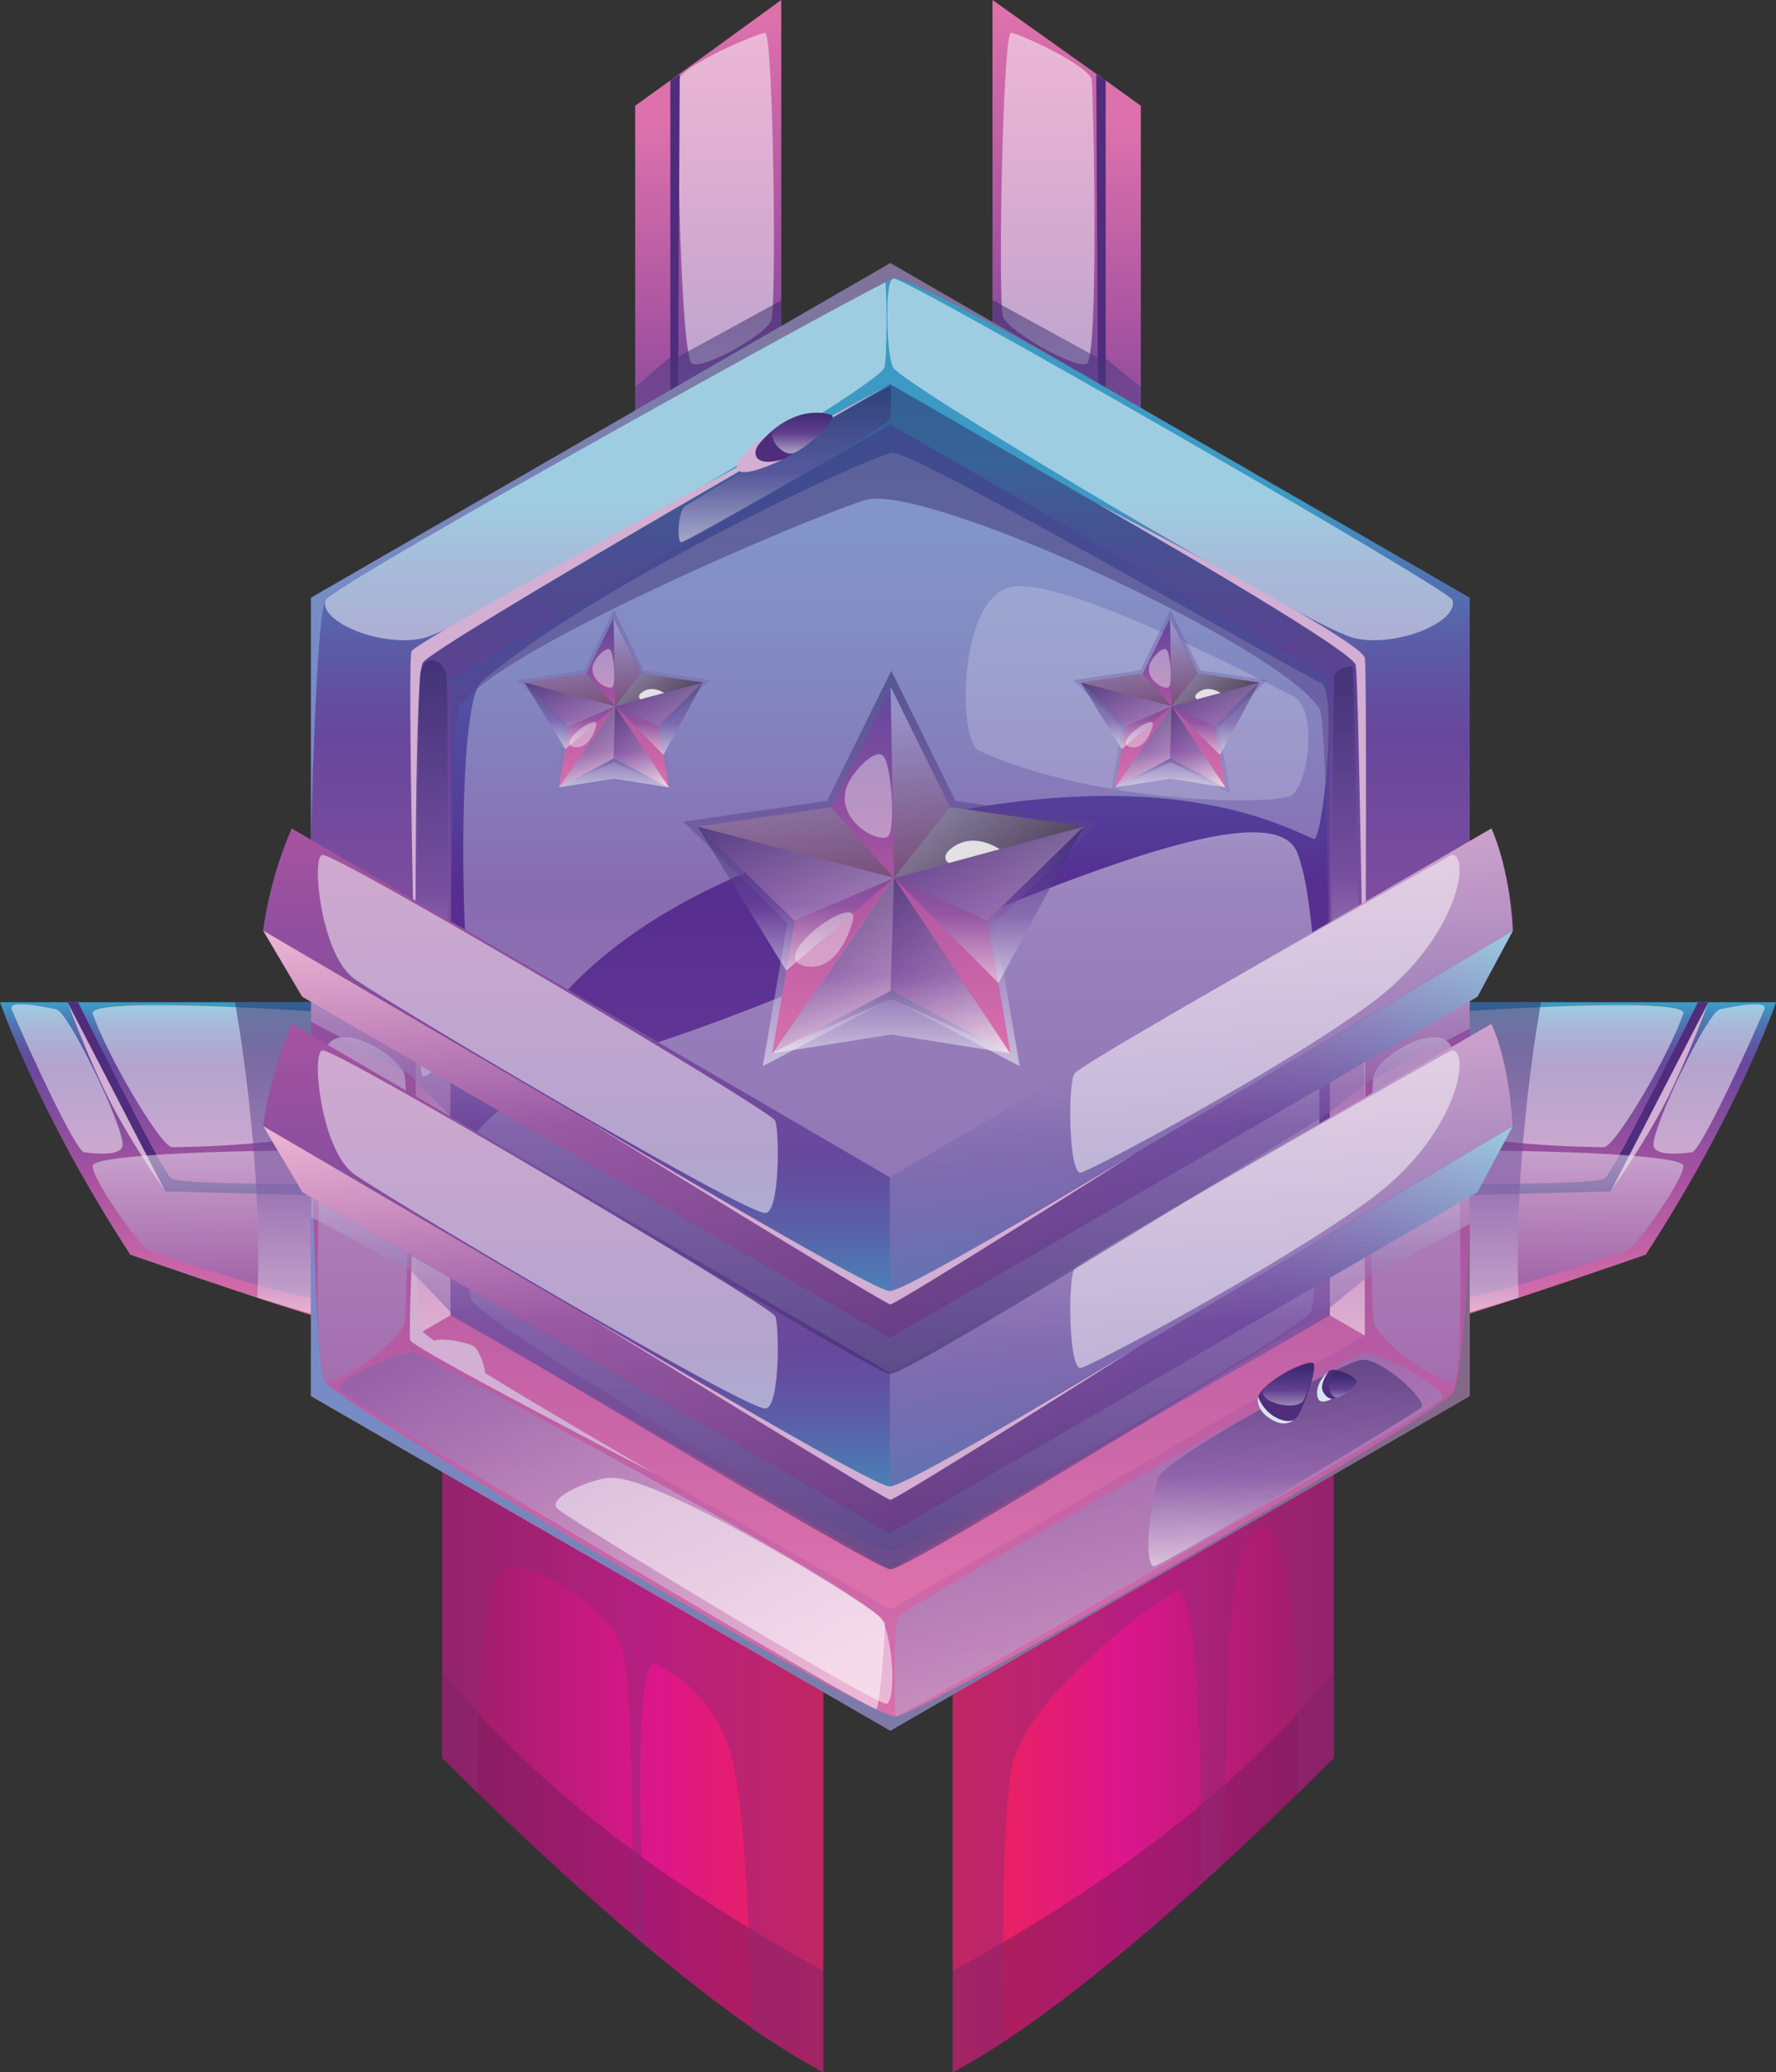 <?xml version="1.0" encoding="UTF-8"?><svg xmlns="http://www.w3.org/2000/svg" xmlns:xlink="http://www.w3.org/1999/xlink" viewBox="0 0 167.06 194.87"><rect x="0" y="0" width="167.06" height="194.87" fill="#333333" stroke="none"/><defs><style>.cls-1{fill:url(#_141-13);}.cls-2{fill:url(#_141-10);}.cls-3{fill:url(#_141-12);}.cls-4{fill:url(#_141-14);}.cls-5{fill:url(#_141-11);}.cls-6{fill:url(#_1250-8);}.cls-6,.cls-7,.cls-8,.cls-9,.cls-10,.cls-11,.cls-12,.cls-13,.cls-14,.cls-15,.cls-16,.cls-17,.cls-18,.cls-19,.cls-20,.cls-21,.cls-22,.cls-23,.cls-24,.cls-25,.cls-26,.cls-27,.cls-28,.cls-29,.cls-30,.cls-31,.cls-32,.cls-33,.cls-34,.cls-35,.cls-36,.cls-37,.cls-38,.cls-39,.cls-40,.cls-41,.cls-42,.cls-43,.cls-44,.cls-45,.cls-46,.cls-47,.cls-48,.cls-49,.cls-50,.cls-51,.cls-52,.cls-53,.cls-54,.cls-55,.cls-56,.cls-57,.cls-58,.cls-59,.cls-60,.cls-61,.cls-62,.cls-63,.cls-64,.cls-65,.cls-66,.cls-67,.cls-68,.cls-69,.cls-70,.cls-71,.cls-72{opacity:.5;}.cls-6,.cls-7,.cls-8,.cls-9,.cls-10,.cls-11,.cls-12,.cls-13,.cls-14,.cls-16,.cls-17,.cls-18,.cls-19,.cls-20,.cls-21,.cls-22,.cls-23,.cls-24,.cls-25,.cls-26,.cls-27,.cls-28,.cls-29,.cls-30,.cls-31,.cls-32,.cls-33,.cls-34,.cls-35,.cls-36,.cls-37,.cls-38,.cls-39,.cls-40,.cls-41,.cls-42,.cls-43,.cls-44,.cls-45,.cls-46,.cls-47,.cls-57,.cls-58,.cls-59,.cls-60,.cls-61,.cls-73,.cls-62,.cls-63,.cls-64,.cls-65,.cls-66,.cls-67,.cls-68,.cls-69{mix-blend-mode:multiply;}.cls-7{fill:url(#_1250-9);}.cls-8{fill:url(#_1250-4);}.cls-9{fill:url(#_1250-3);}.cls-10{fill:url(#_1250-2);}.cls-11{fill:url(#_1250-7);}.cls-12{fill:url(#_1250-5);}.cls-13{fill:url(#_1250-6);}.cls-14{fill:url(#_1240-2);}.cls-74{fill:none;isolation:isolate;}.cls-15{fill:url(#_1056);}.cls-15,.cls-49,.cls-50,.cls-51,.cls-52,.cls-53,.cls-54,.cls-55,.cls-56,.cls-75,.cls-70,.cls-71,.cls-72{mix-blend-mode:color-dodge;}.cls-76{fill:url(#_285);}.cls-77{fill:url(#_179);}.cls-78{fill:url(#_135);}.cls-79{fill:url(#_115);}.cls-80{fill:url(#_141);}.cls-16{fill:url(#_1250-23);}.cls-17{fill:url(#_1250-22);}.cls-18{fill:url(#_1250-10);}.cls-19{fill:url(#_1250-17);}.cls-20{fill:url(#_1250-19);}.cls-21{fill:url(#_1250-11);}.cls-22{fill:url(#_1250-20);}.cls-23{fill:url(#_1250-21);}.cls-24{fill:url(#_1250-16);}.cls-25{fill:url(#_1250-15);}.cls-26{fill:url(#_1250-13);}.cls-27{fill:url(#_1250-18);}.cls-28{fill:url(#_1250-12);}.cls-29{fill:url(#_1250-14);}.cls-81{fill:#d2afd3;}.cls-82{fill:#dbe2ef;}.cls-83{fill:#4f2c7c;}.cls-84{fill:#f7fcfd;opacity:.4;}.cls-84,.cls-85,.cls-86,.cls-48{mix-blend-mode:soft-light;}.cls-85{opacity:.3;}.cls-85,.cls-86,.cls-48,.cls-75{fill:#fff;}.cls-86{opacity:.2;}.cls-30{fill:url(#_1513-23);}.cls-31{fill:url(#_1513-24);}.cls-32{fill:url(#_1513-21);}.cls-33{fill:url(#_1513-27);}.cls-34{fill:url(#_1513-26);}.cls-35{fill:url(#_1513-25);}.cls-36{fill:url(#_1513-20);}.cls-37{fill:url(#_1513-22);}.cls-38{fill:url(#_1513-12);}.cls-39{fill:url(#_1513-13);}.cls-40{fill:url(#_1513-16);}.cls-41{fill:url(#_1513-19);}.cls-42{fill:url(#_1513-11);}.cls-43{fill:url(#_1513-17);}.cls-44{fill:url(#_1513-10);}.cls-45{fill:url(#_1513-18);}.cls-46{fill:url(#_1513-14);}.cls-47{fill:url(#_1513-15);}.cls-49{fill:url(#_1056-2);}.cls-50{fill:url(#_1056-3);}.cls-51{fill:url(#_1056-9);}.cls-52{fill:url(#_1056-5);}.cls-53{fill:url(#_1056-6);}.cls-54{fill:url(#_1056-7);}.cls-55{fill:url(#_1056-8);}.cls-56{fill:url(#_1056-4);}.cls-57{fill:#922975;}.cls-58{fill:#751d5b;}.cls-59{fill:url(#_1513);}.cls-60{fill:url(#_1250);}.cls-61{fill:url(#_1240);}.cls-73{fill:url(#_115-2);}.cls-75{opacity:.8;}.cls-62{fill:url(#_1513-6);}.cls-63{fill:url(#_1513-3);}.cls-64{fill:url(#_1513-2);}.cls-65{fill:url(#_1513-9);}.cls-66{fill:url(#_1513-8);}.cls-67{fill:url(#_1513-7);}.cls-68{fill:url(#_1513-4);}.cls-69{fill:url(#_1513-5);}.cls-70{fill:url(#_1056-12);}.cls-71{fill:url(#_1056-11);}.cls-72{fill:url(#_1056-10);}.cls-87{fill:url(#_285-2);}.cls-88{fill:url(#_141-5);}.cls-89{fill:url(#_141-6);}.cls-90{fill:url(#_141-7);}.cls-91{fill:url(#_141-8);}.cls-92{fill:url(#_141-9);}.cls-93{fill:url(#_141-2);}.cls-94{fill:url(#_141-3);}.cls-95{fill:url(#_141-4);}</style><linearGradient id="_141" x1="51.71" y1="1.53" x2="51.71" y2="48.6" gradientUnits="userSpaceOnUse"><stop offset="0" stop-color="#dd71ac"/><stop offset=".45" stop-color="#a753a0"/><stop offset=".81" stop-color="#67489d"/><stop offset=".84" stop-color="#634e9f"/><stop offset=".89" stop-color="#5a5fa8"/><stop offset=".95" stop-color="#4c7bb5"/><stop offset="1" stop-color="#3c9ac4"/></linearGradient><linearGradient id="_141-2" x1="46.5" y1="11.67" x2="46.5" y2="56.02" xlink:href="#_141"/><linearGradient id="_1250" x1="52.32" y1="36.18" x2="52.32" y2="82.33" gradientUnits="userSpaceOnUse"><stop offset="0" stop-color="#705da8"/><stop offset="1" stop-color="#fff"/></linearGradient><linearGradient id="_1513" x1="65.23" y1="57.35" x2="65.23" y2="28.25" gradientUnits="userSpaceOnUse"><stop offset="0" stop-color="#fff"/><stop offset=".44" stop-color="#7351a1"/><stop offset="1" stop-color="#292562"/></linearGradient><linearGradient id="_141-3" x1="2499.71" y1="1.53" x2="2499.71" y2="48.6" gradientTransform="translate(2614.96) rotate(-180) scale(1 -1)" xlink:href="#_141"/><linearGradient id="_141-4" x1="2494.4" y1="11.67" x2="2494.4" y2="56.02" gradientTransform="translate(2614.96) rotate(-180) scale(1 -1)" xlink:href="#_141"/><linearGradient id="_1250-2" x1="2500.22" y1="36.18" x2="2500.22" y2="82.33" gradientTransform="translate(2614.96) rotate(-180) scale(1 -1)" xlink:href="#_1250"/><linearGradient id="_1513-2" x1="1394.46" y1="57.35" x2="1394.46" y2="28.22" gradientTransform="translate(1496.11) rotate(-180) scale(1 -1)" xlink:href="#_1513"/><linearGradient id="_285" x1="41.6" y1="163.74" x2="77.44" y2="163.74" gradientUnits="userSpaceOnUse"><stop offset="0" stop-color="#952064"/><stop offset=".56" stop-color="#dd168c"/><stop offset="1" stop-color="#ee2550"/></linearGradient><linearGradient id="_285-2" x1="2524.81" x2="2560.64" gradientTransform="translate(2650.27) rotate(-180) scale(1 -1)" xlink:href="#_285"/><linearGradient id="_141-5" x1="16.65" y1="124.24" x2="16.65" y2="94.47" xlink:href="#_141"/><linearGradient id="_1250-3" x1="20.2" y1="121.27" x2="20.08" y2="107.31" xlink:href="#_1250"/><linearGradient id="_1513-3" x1="27.7" y1="124.31" x2="27.7" y2="94.25" xlink:href="#_1513"/><linearGradient id="_141-6" x1="-130.4" y1="124.24" x2="-130.4" y2="94.47" gradientTransform="translate(20.02) rotate(-180) scale(1 -1)" xlink:href="#_141"/><linearGradient id="_1250-4" x1="-126.85" y1="121.27" x2="-126.97" y2="107.31" gradientTransform="translate(20.02) rotate(-180) scale(1 -1)" xlink:href="#_1250"/><linearGradient id="_1513-4" x1="-51.96" y1="124.31" x2="-51.96" y2="94.25" gradientTransform="translate(87.4) rotate(-180) scale(1 -1)" xlink:href="#_1513"/><linearGradient id="_141-7" x1="83.75" y1="165.12" x2="83.75" y2="46.78" xlink:href="#_141"/><linearGradient id="_179" x1="83.75" y1="43.25" x2="83.75" y2="151.06" gradientUnits="userSpaceOnUse"><stop offset="0" stop-color="#3c9ac4"/><stop offset=".05" stop-color="#4c7bb5"/><stop offset=".11" stop-color="#5a5fa8"/><stop offset=".16" stop-color="#634e9f"/><stop offset=".19" stop-color="#67489d"/><stop offset=".55" stop-color="#a753a0"/><stop offset="1" stop-color="#dd71ac"/></linearGradient><linearGradient id="_135" x1="83.75" y1="147.58" x2="83.75" y2="39.92" gradientUnits="userSpaceOnUse"><stop offset="0" stop-color="#ae73b1"/><stop offset=".08" stop-color="#9d65aa"/><stop offset=".3" stop-color="#76479c"/><stop offset=".48" stop-color="#5e3393"/><stop offset=".59" stop-color="#562d90"/><stop offset=".66" stop-color="#533d99"/><stop offset=".79" stop-color="#4f57a8"/><stop offset=".91" stop-color="#4d67b0"/><stop offset="1" stop-color="#4d6db4"/></linearGradient><linearGradient id="_1250-5" x1="34.12" y1="144.12" x2="34.12" y2="78.87" xlink:href="#_1250"/><linearGradient id="_1250-6" x1="-4901.74" y1="144.12" x2="-4901.74" y2="78.87" gradientTransform="translate(-4768.58) rotate(-180) scale(1 -1)" xlink:href="#_1250"/><linearGradient id="_1250-7" x1="44.06" y1="119.77" x2="70.44" y2="162.55" xlink:href="#_1250"/><linearGradient id="_1250-8" x1="102.83" y1="125.16" x2="121.72" y2="181.18" xlink:href="#_1250"/><linearGradient id="_1250-9" x1="83.64" y1="154.99" x2="83.64" y2="64.8" xlink:href="#_1250"/><linearGradient id="_1513-5" x1="83.75" y1="125.6" x2="83.75" y2="36.13" xlink:href="#_1513"/><linearGradient id="_115" x1="29.25" y1="51.91" x2="104.67" y2="51.91" gradientUnits="userSpaceOnUse"><stop offset="0" stop-color="#778cc6"/><stop offset="1" stop-color="#836888"/></linearGradient><linearGradient id="_115-2" y1="127.89" x2="138.25" y2="127.89" xlink:href="#_115"/><linearGradient id="_1513-6" x1="120.89" y1="147.3" x2="120.89" y2="127.88" xlink:href="#_1513"/><linearGradient id="_1513-7" x1="40.72" y1="101.24" x2="40.72" y2="62.1" xlink:href="#_1513"/><linearGradient id="_1513-8" x1="126.59" y1="97.96" x2="126.59" y2="62.68" xlink:href="#_1513"/><linearGradient id="_1513-9" x1="73.82" y1="50.99" x2="73.82" y2="36.4" xlink:href="#_1513"/><linearGradient id="_1513-10" x1="2722.42" y1="-4376.88" x2="2718.86" y2="-4378.76" gradientTransform="translate(-5021.11 -223.66) rotate(62.08)" xlink:href="#_1513"/><linearGradient id="_1513-11" x1="2724.13" y1="-4381.72" x2="2721.95" y2="-4382.87" gradientTransform="translate(-5021.11 -223.66) rotate(62.08)" xlink:href="#_1513"/><linearGradient id="_1513-12" x1="2317.18" y1="-4152.25" x2="2313.76" y2="-4154.01" gradientTransform="translate(-4676.69 -121.31) rotate(62.81)" xlink:href="#_1513"/><linearGradient id="_141-8" x1="83.53" y1="57.34" x2="83.53" y2="143.11" xlink:href="#_141"/><linearGradient id="_141-9" x1="24.76" y1="125.05" x2="142.31" y2="125.05" xlink:href="#_141"/><linearGradient id="_1513-13" x1="83.53" y1="105.9" x2="83.53" y2="147.58" xlink:href="#_1513"/><linearGradient id="_1250-10" x1="-4595.02" y1="141.48" x2="-4591.25" y2="97.02" gradientTransform="translate(-4453.81) rotate(-180) scale(.99 -1)" xlink:href="#_1250"/><linearGradient id="_141-10" x1="83.53" y1="38.96" x2="83.53" y2="124.73" xlink:href="#_141"/><linearGradient id="_141-11" x1="24.76" y1="106.68" x2="142.31" y2="106.68" xlink:href="#_141"/><linearGradient id="_1513-14" x1="83.53" y1="87.52" x2="83.53" y2="129.2" xlink:href="#_1513"/><linearGradient id="_1250-11" x1="-4595.02" y1="123.1" x2="-4591.25" y2="78.64" gradientTransform="translate(-4453.81) rotate(-180) scale(.99 -1)" xlink:href="#_1250"/><linearGradient id="_1513-15" x1="83.84" y1="100.27" x2="83.84" y2="63.08" xlink:href="#_1513"/><linearGradient id="_141-12" x1="83.84" y1="99.71" x2="83.84" y2="58.71" xlink:href="#_141"/><linearGradient id="_1250-12" x1="65.63" y1="82.16" x2="84.1" y2="82.16" xlink:href="#_1250"/><linearGradient id="_1250-13" x1="84.1" y1="82.16" x2="101.91" y2="82.16" xlink:href="#_1250"/><linearGradient id="_1250-14" x1="72.56" y1="90.82" x2="84.1" y2="90.82" xlink:href="#_1250"/><linearGradient id="_1250-15" x1="83.77" y1="90.82" x2="94.99" y2="90.82" xlink:href="#_1250"/><linearGradient id="_1056" x1="85.43" y1="67.27" x2="87.94" y2="90.28" gradientUnits="userSpaceOnUse"><stop offset="0" stop-color="#c3d6ee"/><stop offset="1" stop-color="#010101"/></linearGradient><linearGradient id="_1056-2" x1="84.1" y1="79.24" x2="101.91" y2="79.24" xlink:href="#_1056"/><linearGradient id="_1056-3" x1="91.53" y1="66.6" x2="94.04" y2="89.61" xlink:href="#_1056"/><linearGradient id="_1056-4" x1="73.6" y1="68.56" x2="76.11" y2="91.57" xlink:href="#_1056"/><linearGradient id="_1513-16" x1="83.84" y1="99.07" x2="83.84" y2="93.17" xlink:href="#_1513"/><linearGradient id="_1513-17" x1="74.87" y1="91.29" x2="74.87" y2="77.74" xlink:href="#_1513"/><linearGradient id="_1513-18" x1="93.01" y1="92.45" x2="93.01" y2="77.74" xlink:href="#_1513"/><linearGradient id="_1513-19" x1="83.84" y1="99.07" x2="83.84" y2="82.57" xlink:href="#_1513"/><linearGradient id="_1240" x1="57.75" y1="74.98" x2="57.75" y2="54.41" gradientUnits="userSpaceOnUse"><stop offset="0" stop-color="#837ebc"/><stop offset="1" stop-color="#705da8"/></linearGradient><linearGradient id="_141-13" x1="57.75" y1="74.35" x2="57.75" y2="55.38" xlink:href="#_141"/><linearGradient id="_1250-16" x1="49.33" y1="66.23" x2="57.87" y2="66.23" xlink:href="#_1250"/><linearGradient id="_1250-17" x1="57.87" y1="66.23" x2="66.11" y2="66.23" xlink:href="#_1250"/><linearGradient id="_1250-18" x1="52.53" y1="70.23" x2="57.87" y2="70.23" xlink:href="#_1250"/><linearGradient id="_1250-19" x1="57.72" y1="70.23" x2="62.9" y2="70.23" xlink:href="#_1250"/><linearGradient id="_1056-5" x1="58.49" y1="59.34" x2="59.65" y2="69.99" xlink:href="#_1056"/><linearGradient id="_1056-6" x1="57.87" y1="64.88" x2="66.11" y2="64.88" xlink:href="#_1056"/><linearGradient id="_1056-7" x1="61.31" y1="59.03" x2="62.47" y2="69.68" xlink:href="#_1056"/><linearGradient id="_1056-8" x1="53.01" y1="59.94" x2="54.17" y2="70.58" xlink:href="#_1056"/><linearGradient id="_1513-20" x1="57.75" y1="74.05" x2="57.75" y2="71.32" xlink:href="#_1513"/><linearGradient id="_1513-21" x1="53.6" y1="70.45" x2="53.6" y2="64.19" xlink:href="#_1513"/><linearGradient id="_1513-22" x1="61.99" y1="70.99" x2="61.99" y2="64.19" xlink:href="#_1513"/><linearGradient id="_1513-23" x1="57.75" y1="74.05" x2="57.75" y2="66.42" xlink:href="#_1513"/><linearGradient id="_1240-2" x1="110.09" x2="110.09" xlink:href="#_1240"/><linearGradient id="_141-14" x1="110.09" y1="74.35" x2="110.09" y2="55.38" xlink:href="#_141"/><linearGradient id="_1250-20" x1="101.67" y1="66.23" x2="110.21" y2="66.23" xlink:href="#_1250"/><linearGradient id="_1250-21" x1="110.21" y1="66.23" x2="118.45" y2="66.23" xlink:href="#_1250"/><linearGradient id="_1250-22" x1="104.87" y1="70.23" x2="110.21" y2="70.23" xlink:href="#_1250"/><linearGradient id="_1250-23" x1="110.06" y1="70.23" x2="115.25" y2="70.23" xlink:href="#_1250"/><linearGradient id="_1056-9" x1="110.83" y1="59.34" x2="111.99" y2="69.99" xlink:href="#_1056"/><linearGradient id="_1056-10" x1="110.21" y1="64.88" x2="118.45" y2="64.88" xlink:href="#_1056"/><linearGradient id="_1056-11" x1="113.65" y1="59.03" x2="114.81" y2="69.68" xlink:href="#_1056"/><linearGradient id="_1056-12" x1="105.35" y1="59.94" x2="106.51" y2="70.58" xlink:href="#_1056"/><linearGradient id="_1513-24" x1="110.09" y1="74.05" x2="110.09" y2="71.32" xlink:href="#_1513"/><linearGradient id="_1513-25" x1="105.94" y1="70.45" x2="105.94" y2="64.19" xlink:href="#_1513"/><linearGradient id="_1513-26" x1="114.33" y1="70.99" x2="114.33" y2="64.19" xlink:href="#_1513"/><linearGradient id="_1513-27" x1="110.09" y1="74.05" x2="110.09" y2="66.42" xlink:href="#_1513"/></defs><g class="cls-74"><g id="Layer_1"><polygon class="cls-80" points="33.8 72.97 29.93 60.81 33.77 55.97 59.76 40.29 59.76 9.95 63.06 7.57 73.49 0 73.49 51.76 33.8 72.97"/><polygon class="cls-93" points="29.93 60.81 63.06 41.83 63.06 7.57 59.76 9.95 59.76 40.29 33.77 55.97 29.93 60.81"/><path class="cls-48" d="m63.82,7.57c-.17,1.94.15,26.05,1.28,26.62s6.98-2.74,7.46-4.07c.49-1.33.2-27.13-.6-27.03-.8.09-8.02,3.13-8.14,4.49Z"/><path class="cls-60" d="m64.01,42.27c-2.95,2.43-32.41,18.53-32.81,19.58-.52,1.34,3.39,7.62,5.26,7.09s36.92-20.4,36.99-21.34c.07-.94.16-6.1-.69-6.44-.85-.34-7.62.18-8.75,1.11Z"/><polygon class="cls-83" points="29.93 61.85 63.76 42.21 63.94 6.99 63.06 7.57 63.06 41.83 29.93 60.81 29.93 61.85"/><path class="cls-48" d="m60.11,40.64c-1.93.13-25.98,15.56-25.98,16s-4.24,3.06-3.21,2.99c1.03-.06,31.43-17.25,31.47-17.81s-1.24-1.26-2.28-1.19Z"/><path class="cls-81" d="m29.93,61.85s16.01-8.08,24.2-13.23c8.19-5.15,9.89-6.35,9.89-6.35l-34.09,19.58Z"/><polygon class="cls-59" points="59.76 36.4 63.06 33.57 63.77 33.57 73.49 28.25 73.49 51.76 62.4 57.35 56.97 41.98 59.76 40.29 59.76 36.4"/><polygon class="cls-94" points="133.26 72.97 137.13 60.81 133.3 55.97 107.3 40.29 107.3 9.95 104 7.57 93.36 0 93.36 51.65 133.26 72.97"/><polygon class="cls-95" points="137.13 60.81 104 41.83 104 7.57 107.3 9.95 107.3 40.29 133.3 55.97 137.13 60.81"/><path class="cls-48" d="m102.7,7.57c.17,1.94.66,26.05-.47,26.62-1.13.56-7.4-3.07-7.88-4.4-.49-1.33-.04-26.8.76-26.71.8.09,7.48,3.13,7.6,4.49Z"/><path class="cls-10" d="m103.05,42.27c2.95,2.43,32.41,18.53,32.81,19.58.52,1.34-3.39,7.62-5.26,7.09-1.86-.53-36.92-20.4-36.99-21.34-.07-.94-.16-6.1.69-6.44.85-.34,7.62.18,8.75,1.11Z"/><polygon class="cls-83" points="137.13 61.85 103.31 42.21 103.12 6.99 104 7.57 104 41.83 137.13 60.81 137.13 61.85"/><path class="cls-48" d="m106.95,40.64c1.93.13,25.98,15.56,25.98,16s4.24,3.06,3.21,2.99c-1.03-.06-31.43-17.25-31.47-17.81s1.24-1.26,2.28-1.19Z"/><path class="cls-81" d="m137.13,61.85s-16.01-8.08-24.2-13.23c-8.19-5.15-9.89-6.35-9.89-6.35l34.09,19.58Z"/><polygon class="cls-64" points="107.3 36.4 103.83 33.57 103.12 33.57 93.37 28.22 93.41 51.76 104.5 57.35 109.93 41.98 107.3 40.29 107.3 36.4"/><path class="cls-76" d="m77.44,147.58v47.3c-14.29-7.56-35.84-29.57-35.84-29.57v-32.7l35.84,14.97Z"/><path class="cls-58" d="m77.44,185.35v9.53c-14.29-7.56-35.84-29.57-35.84-29.57v-8.16c4.97,6.34,15.51,17.1,35.84,28.2Z"/><path class="cls-87" d="m89.62,147.58v47.3c14.29-7.56,35.84-29.57,35.84-29.57v-32.7l-35.84,14.97Z"/><path class="cls-58" d="m89.62,185.35v9.53c14.29-7.56,35.84-29.57,35.84-29.57v-8.16c-4.97,6.34-15.51,17.1-35.84,28.2Z"/><path class="cls-57" d="m44.96,168.64s-.34-21.71,3.06-21.34c3.39.37,9.22,3.82,10.49,7.76,1.28,3.94.91,26.8.91,26.8l1.28,1.07s-1.59-27.77,1.05-26.4,6.16,3.9,7.39,10.1,1.59,24.23,1.59,24.23l6.71,4.02v-47.3l-35.84-14.97v32.7l3.36,3.33Z"/><path class="cls-57" d="m122.1,168.64s.28-25.44-3.11-25.07c-3.39.37-3.53,13.25-3.53,17.19,0,4.14-.55,14.67-.55,14.67l-1.91,1.74s.28-28.92-2.36-27.56-14.22,10.31-15.45,16.51c-1.22,6.2-.76,25.88-.76,25.88l-4.81,2.89v-47.3l35.84-14.97v32.7l-3.36,3.33Z"/><path class="cls-88" d="m31.89,124.31c-.13.46-19.63-6.31-19.63-6.31C3.61,104.73,0,94.25,0,94.25h33.29l-1.4,30.06Z"/><path class="cls-83" d="m6.35,94.25s7.78,16.06,9.2,17.79l16.83.45v-1.15s-15.41.13-16.28-.52-8.76-16.57-8.76-16.57h-.99Z"/><path class="cls-81" d="m6.35,94.25l9.2,17.79s-3.37-4.77-5.42-8.9c-2.05-4.12-3.78-8.9-3.78-8.9Z"/><path class="cls-48" d="m8.73,95.34c1.29,3.84,6.41,12.55,7.47,12.55s13.42-.22,14.55-2c1.14-1.78,2.11-10.38,1.13-10.56-.98-.18-23.73-1.71-23.16,0Z"/><path class="cls-48" d="m1.1,94.92c1.59,3.77,6,13.33,6.82,13.44.82.11,3.57.46,3.61-.69.07-1.83-5.09-12.51-6.24-12.75-1.15-.25-4.58-.92-4.19,0Z"/><path class="cls-9" d="m8.72,109.62c-.15,1.19,4.28,7.31,5.02,7.8s15.69,5.32,16.67,4.63,1.5-13.31.68-13.68c-.82-.37-22.21-.07-22.37,1.25Z"/><path class="cls-63" d="m22.1,94.25s2.68,14.39,2.11,27.8l7.68,2.26,1.4-30.06h-11.19Z"/><path class="cls-89" d="m135.17,124.31c.13.46,19.63-6.31,19.63-6.31,8.65-13.27,12.27-23.75,12.27-23.75h-33.29l1.4,30.06Z"/><path class="cls-83" d="m160.71,94.25s-7.78,16.06-9.2,17.79l-16.83.45v-1.15s15.41.13,16.28-.52,8.76-16.57,8.76-16.57h.99Z"/><path class="cls-81" d="m160.71,94.25l-9.2,17.79s3.37-4.77,5.42-8.9c2.05-4.12,3.78-8.9,3.78-8.9Z"/><path class="cls-48" d="m158.33,95.34c-1.29,3.84-6.41,12.55-7.47,12.55s-13.42-.22-14.55-2c-1.14-1.78-2.11-10.38-1.13-10.56.98-.18,23.73-1.71,23.16,0Z"/><path class="cls-48" d="m165.97,94.92c-1.59,3.77-6,13.33-6.82,13.44-.82.11-3.57.46-3.61-.69-.07-1.83,5.09-12.51,6.24-12.75,1.15-.25,4.58-.92,4.19,0Z"/><path class="cls-8" d="m158.34,109.62c.15,1.19-4.28,7.31-5.02,7.8s-15.69,5.32-16.67,4.63-1.5-13.31-.68-13.68c.82-.37,22.21-.07,22.37,1.25Z"/><path class="cls-68" d="m144.96,94.25s-2.68,14.39-2.11,27.8l-7.68,2.26-1.4-30.06h11.19Z"/><polygon class="cls-90" points="83.75 24.75 29.25 56.21 29.25 131.29 83.75 162.75 138.25 131.29 138.25 56.21 83.75 24.75"/><polygon class="cls-77" points="39.1 125.6 39.1 61.9 83.75 36.13 128.39 61.9 128.39 125.6 83.75 151.37 39.1 125.6"/><polygon class="cls-78" points="42.39 123.7 42.39 63.8 83.75 39.92 125.1 63.8 125.1 123.7 83.75 147.58 42.39 123.7"/><path class="cls-48" d="m30.61,56.41c-.67,2.02,5.12,4.5,9.2,3.61,4.08-.89,42.44-23.39,43.37-25.41.26-.56.3-8.43,0-8.43-1.35,0-52.24,29.24-52.57,30.22Z"/><path class="cls-48" d="m136.62,56.41c.67,2.02-5.12,4.5-9.2,3.61-4.08-.89-42.07-23.6-43.37-25.41-.67-.93-.89-8.43,0-8.43,1.35,0,52.24,29.24,52.56,30.22Z"/><path class="cls-12" d="m30.55,99.11c-.37,2.24-1.26,30.66,0,30.88s7.17-3.83,7.5-5.69c.33-1.86.44-21.35,0-23.22-.44-1.86-6.89-5.71-7.5-1.97Z"/><path class="cls-13" d="m136.73,99.11c.37,2.24,1.26,30.66,0,30.88s-7.17-3.83-7.5-5.69c-.33-1.86-.44-21.35,0-23.22.44-1.86,6.89-5.71,7.5-1.97Z"/><path class="cls-11" d="m31.92,130.76c.66.97,49.74,29.99,50.48,29.99.37,0,.86-7.21.86-8.02,0-2.24-43.41-25.29-44.17-25.51-1.12-.32-7.85,2.55-7.18,3.53Z"/><path class="cls-6" d="m135.66,131.52c-.66.97-50.66,29.9-51.4,29.9-.16,0-.17-8.98.16-9.31,1.59-1.59,42.98-24.66,43.74-24.88,1.12-.32,8.17,3.3,7.5,4.29Z"/><path class="cls-7" d="m44.28,122.1c-2.92-16.6-1.29-17.64,19.29-24.65,20.59-7.01,55.42-25.09,58.47-17.24,3.06,7.85,2.01,41.24,1.31,43.07-.69,1.83-36.65,22.49-39.62,22.54s-39.14-21.85-39.46-23.71Z"/><path class="cls-85" d="m124.21,64.21c-.73-.18-38.1-21.78-40.21-21.62-2,.15-28.04,12.33-38.72,21.53-2.85,2.45-1.81,39.1.82,38.43,2.63-.67,4.59-15.48,33.51-23.81,28.48-8.19,40.87-1.1,43.96.16.87.36,2.3-14.3.64-14.7Z"/><path class="cls-69" d="m39.1,125.6v-63.69l44.64-25.78,44.64,25.78v63.69l-3.29-1.9s.2-55.37-.99-57.1c-4.25-6.2-37.27-21.26-42.69-19.58-5.55,1.72-34.91,14.22-38.2,19.47-1.11,1.77-.84,57.21-.84,57.21l-3.29,1.9Z"/><path class="cls-86" d="m92.09,70.6c11.12,5.07,27.88,5.16,29.41,4.19,1.53-.97,2.55-8.1.14-9.31-2.41-1.2-21.5-11.37-26.54-10.27s-4.99,14.49-3.02,15.39Z"/><path class="cls-79" d="m29.25,79.08c0-.17.47-21.17,1.36-22.67.89-1.5,51.97-29.82,53.45-30.22,1.49-.4,20.62,10.64,20.62,10.64l-20.93-12.08-54.5,31.47v22.87Z"/><path class="cls-81" d="m103.25,47.39s23.94,13.62,24.27,15.15c.33,1.53.87,42.7.87,42.7,0,0,.23-41.58,0-43.34-.23-1.76-25.14-14.51-25.14-14.51Z"/><path class="cls-81" d="m39.1,96.81s-.8-34.43-.39-35.55c.4-1.12,45.04-25.13,45.04-25.13,0,0-43.1,24.64-43.98,26.2-.89,1.56-.66,34.48-.66,34.48Z"/><path class="cls-73" d="m29.25,131.29l54.5,31.47,54.5-31.47v-17.1s-.46,14.93-1.57,16.79c-1.11,1.86-49.93,30.25-52.42,30.44-2.49.19-52.4-29.46-53.7-31.43s-1.31-36.96-1.31-36.96v38.26Z"/><path class="cls-81" d="m39.1,109.29s-.15,14.69.66,15.92c.81,1.23,21.99,13.46,21.99,13.46,0,0-22.94-11.86-23.16-12.63-.21-.77.51-16.76.51-16.76Z"/><path class="cls-48" d="m57.54,138.97c-1.61,0-6.12,1.81-5.14,2.88.79.86,27.8,17.24,30.87,18.37,1,.37.9-6.02-.44-8.08-.57-.88-20.3-13.17-25.29-13.16Z"/><path class="cls-62" d="m108.88,139.12c-1.17,5.13-.99,8.15-.33,8.18.66.03,24.49-14.31,25.14-14.94.65-.63-3.82-4.75-5.66-4.47-1.84.28-18.71,9.31-19.15,11.23Z"/><path class="cls-67" d="m41.99,63.36c-.58-1.73-2.34-1.72-2.5.21-.16,1.93-.44,37.61.26,37.67.7.05,2.18-1.7,2.23-2.52.05-.82.27-34.54,0-35.36Z"/><path class="cls-66" d="m125.5,63.58c-.09.68-.44,34.37,0,34.37s2.41-1.59,2.41-2.41-.49-32.68-.71-32.84c-.22-.16-1.62.33-1.7.88Z"/><path class="cls-65" d="m83.75,39.37c0,.66-19.2,11.62-19.66,11.62s-.29-2.96.33-3.37c.62-.41,19.19-11.58,19.33-11.21s0,2.41,0,2.96Z"/><path class="cls-83" d="m123.39,128.15c-1.23-.05-5.37,2.36-5.05,3.54s2.85,2.45,3.52,1.77c.67-.68,2.33-5.28,1.53-5.31Z"/><path class="cls-83" d="m124.96,128.98c-.42.39-1.34,1.77-.47,2.44.87.67,3.45-1.1,3.07-1.63s-2.06-1.32-2.6-.82Z"/><path class="cls-44" d="m118.94,130.51c-1.02,1.38,3.17,2.3,3.71,1.14s1.42-3.62.73-3.5c-.69.12-3.89,1.6-4.45,2.36Z"/><path class="cls-82" d="m118.35,131.35s.34,1.18,1.58,1.91c.98.57,1.82.44,2.06.02,0,0-.76.99-2.03.4-1.99-.93-1.62-2.33-1.62-2.33Z"/><path class="cls-42" d="m125.43,129.02c-.95,1.02-.21,2.49.32,2.41.53-.08,2.12-1.13,1.82-1.63-.3-.5-1.93-1-2.14-.78Z"/><path class="cls-82" d="m124.96,128.98s-.87,1.2-.52,1.88c.35.69.84.69.84.69,0,0-1.12.65-1.33-.11-.36-1.33,1.01-2.46,1.01-2.46Z"/><path class="cls-83" d="m78.13,39c-2.94-.78-5.31,1.13-6.6,2.59s-.57,2.33,1.05,2.04c1.62-.29,6.78-4.3,5.55-4.63Z"/><path class="cls-38" d="m78.13,39c-1.99-.68-4.5.64-5.29,1.34-.79.7.76,2.68,1.83,2.26,1.07-.42,4.36-3.29,3.46-3.6Z"/><path class="cls-81" d="m72.28,40.83s-3.32,2.17-2.95,3.25c.37,1.08,4.35-.89,4.35-.89,0,0-2.06.67-2.53-.24s1.13-2.12,1.13-2.12Z"/><path class="cls-81" d="m41,126.03c-1.56.39,3.07,3.57,4.16,3.73,1.1.16.02-2.62-.52-3.1-.39-.35-2.77-.85-3.65-.63Z"/><path class="cls-91" d="m83.7,129.1l-56.26-32.81c-2.17,4.96-2.69,9.61-2.69,9.61l3.67,6.2,55.28,32.1h0l55.28-32.1,3.33-6.2s0-4.65-2.01-9.61l-56.59,32.81Z"/><polygon class="cls-92" points="28.43 112.1 24.76 105.9 83.7 140.43 142.31 105.9 138.98 112.1 83.7 144.2 28.43 112.1"/><path class="cls-39" d="m24.76,105.9l3.67,6.2.84.52-.02,1.85s3.15,1.61,9.35,5.03c.21.12,3.89,4.01,3.89,4.01,0,0,39.82,24.08,41.26,24.08,1.86,0,41.36-24.61,41.36-24.61,0,0,3.08-2.58,3.38-2.76l9.76-5.11v-2.57l.73-.43,3.33-6.2-58.6,34.53-58.95-34.53Z"/><path class="cls-18" d="m83.7,129.1v11.33l58.6-34.53s-.23-5.68-2.01-9.61l-56.59,32.81Z"/><path class="cls-48" d="m30.34,98.78c-1.08,0-.19,9.53,3.08,11.72,5.19,3.48,36.5,21.94,38.56,21.96,1.42.01,1.34-8.08.92-8.71-.81-1.19-40.94-24.97-42.55-24.97Z"/><path class="cls-48" d="m101.1,119.31c-.68.7-.59,9.61.57,9.34,1.16-.27,18.86-9.72,27.21-15.84,8.35-6.13,9.52-14.21,7.65-14.03,0,0-34.03,19.09-35.43,20.53Z"/><path class="cls-81" d="m55.04,123.64s26.94,16.15,28.66,16.15,23.23-13.05,23.23-13.05c0,0-22.57,14.31-23.19,14.31-.48,0-28.71-17.41-28.71-17.41Z"/><path class="cls-2" d="m83.7,110.72l-56.26-32.81c-2.17,4.96-2.69,9.61-2.69,9.61l3.67,6.2,55.28,32.1h0l55.28-32.1,3.33-6.2s0-4.65-2.01-9.61l-56.59,32.81Z"/><polygon class="cls-5" points="28.43 93.73 24.76 87.52 83.7 122.05 142.31 87.52 138.98 93.73 83.7 125.83 28.43 93.73"/><path class="cls-46" d="m24.76,87.52l3.67,6.2.84.52-.02,1.85s3.15,1.61,9.35,5.03c.21.12,3.89,4.01,3.89,4.01,0,0,39.82,24.08,41.26,24.08,1.86,0,41.36-24.61,41.36-24.61,0,0,3.08-2.58,3.38-2.76l9.76-5.11v-2.57l.73-.43,3.33-6.2-58.6,34.53-58.95-34.53Z"/><path class="cls-21" d="m83.7,110.72v11.33l58.6-34.53s-.23-5.68-2.01-9.61l-56.59,32.81Z"/><path class="cls-48" d="m30.34,80.4c-1.08,0-.19,9.53,3.08,11.72,5.19,3.48,36.5,21.94,38.56,21.96,1.42.01,1.34-8.08.92-8.71-.81-1.19-40.94-24.97-42.55-24.97Z"/><path class="cls-48" d="m101.1,100.93c-.68.7-.59,9.61.57,9.34,1.16-.27,18.86-9.72,27.21-15.84,8.35-6.13,9.52-14.21,7.65-14.03,0,0-34.03,19.09-35.43,20.53Z"/><path class="cls-81" d="m55.04,105.26s26.94,16.15,28.66,16.15,23.23-13.05,23.23-13.05c0,0-22.57,14.31-23.19,14.31-.48,0-28.71-17.41-28.71-17.41Z"/><polygon class="cls-47" points="83.84 93.91 71.75 100.27 74.06 86.81 64.29 77.28 77.8 75.32 83.84 63.08 89.88 75.32 103.39 77.28 93.61 86.81 95.92 100.27 83.84 93.91"/><polygon class="cls-3" points="101.98 77.74 95.46 76.79 93.68 76.53 89.44 75.92 83.84 64.56 78.23 75.92 65.7 77.74 74.77 86.58 72.63 99.07 83.84 93.17 95.05 99.07 92.91 86.58 101.98 77.74"/><polygon class="cls-28" points="65.63 77.74 84.1 82.57 74.7 86.58 65.63 77.74"/><polygon class="cls-26" points="101.91 77.74 84.1 82.57 92.84 86.58 101.91 77.74"/><polygon class="cls-29" points="83.77 93.17 84.1 82.57 72.56 99.07 83.77 93.17"/><polygon class="cls-25" points="94.99 99.07 84.1 82.57 83.77 93.17 94.99 99.07"/><polygon class="cls-15" points="83.77 64.56 84.1 82.57 89.38 75.92 83.77 64.56"/><polygon class="cls-49" points="101.91 77.74 84.1 82.57 89.38 75.92 101.91 77.74"/><polygon class="cls-50" points="101.91 77.74 84.1 82.57 89.38 75.92 101.91 77.74"/><polygon class="cls-56" points="78.17 75.92 84.1 82.57 65.63 77.74 78.17 75.92"/><path class="cls-75" d="m89.38,79.87c-.93.79-.14,1.3-.14,1.3l4.8-1.3s-2.51-1.82-4.66,0Z"/><path class="cls-40" d="m72.63,99.07s8.5-4.01,11.21-5.12l11.21,5.12-11.21-5.89-11.21,5.89Z"/><polygon class="cls-43" points="65.63 77.74 84.1 82.57 73.96 91.29 65.63 77.74"/><polygon class="cls-45" points="101.91 77.74 84.1 82.57 93.92 92.45 101.91 77.74"/><polygon class="cls-41" points="72.63 99.07 84.1 82.57 95.05 99.07 83.84 97.29 72.63 99.07"/><path class="cls-84" d="m79.66,73.95c-1.19,3.31,3.35,5.62,3.96,4.6.61-1.02.22-6.7-.54-7.46-.77-.77-2.93,1.51-3.42,2.86Z"/><path class="cls-84" d="m75.95,90.89c2.41.33,3.77-2.42,4.27-4.31.82-3.05-8.66,3.72-4.27,4.31Z"/><polygon class="cls-61" points="57.75 71.7 52.13 74.65 53.2 68.39 48.65 63.96 54.94 63.04 57.75 57.35 60.56 63.04 66.85 63.96 62.3 68.39 63.37 74.65 57.75 71.7"/><polygon class="cls-1" points="66.14 64.19 63.12 63.75 62.3 63.63 60.34 63.34 57.75 58.09 55.15 63.34 49.36 64.19 53.55 68.28 52.56 74.05 57.75 71.32 62.93 74.05 61.94 68.28 66.14 64.19"/><polygon class="cls-24" points="49.33 64.19 57.87 66.42 53.52 68.28 49.33 64.19"/><polygon class="cls-19" points="66.11 64.19 57.87 66.42 61.91 68.28 66.11 64.19"/><polygon class="cls-27" points="57.72 71.32 57.87 66.42 52.53 74.05 57.72 71.32"/><polygon class="cls-20" points="62.9 74.05 57.87 66.42 57.72 71.32 62.9 74.05"/><polygon class="cls-52" points="57.72 58.09 57.87 66.42 60.31 63.34 57.72 58.09"/><polygon class="cls-53" points="66.11 64.19 57.87 66.42 60.31 63.34 66.11 64.19"/><polygon class="cls-54" points="66.11 64.19 57.87 66.42 60.31 63.34 66.11 64.19"/><polygon class="cls-55" points="55.13 63.34 57.87 66.42 49.33 64.19 55.13 63.34"/><path class="cls-75" d="m60.31,65.17c-.43.36-.06.6-.06.6l2.22-.6s-1.16-.84-2.16,0Z"/><path class="cls-36" d="m52.56,74.05s3.93-1.85,5.19-2.37l5.19,2.37-5.19-2.73-5.19,2.73Z"/><polygon class="cls-32" points="49.33 64.19 57.87 66.42 53.18 70.45 49.33 64.19"/><polygon class="cls-37" points="66.11 64.19 57.87 66.42 62.41 70.99 66.11 64.19"/><polygon class="cls-30" points="52.56 74.05 57.87 66.42 62.93 74.05 57.75 73.23 52.56 74.05"/><path class="cls-84" d="m55.82,62.43c-.55,1.53,1.55,2.6,1.83,2.13.28-.47.1-3.1-.25-3.45-.35-.35-1.36.7-1.58,1.33Z"/><path class="cls-84" d="m54.1,70.27c1.12.15,1.74-1.12,1.98-2,.38-1.41-4.01,1.72-1.98,2Z"/><polygon class="cls-14" points="110.09 71.7 104.47 74.65 105.54 68.39 100.99 63.96 107.28 63.04 110.09 57.35 112.9 63.04 119.19 63.96 114.64 68.39 115.71 74.65 110.09 71.7"/><polygon class="cls-4" points="118.48 64.19 115.46 63.75 114.64 63.63 112.68 63.34 110.09 58.09 107.5 63.34 101.7 64.19 105.89 68.28 104.9 74.05 110.09 71.32 115.27 74.05 114.28 68.28 118.48 64.19"/><polygon class="cls-22" points="101.67 64.19 110.21 66.42 105.86 68.28 101.67 64.19"/><polygon class="cls-23" points="118.45 64.19 110.21 66.42 114.25 68.28 118.45 64.19"/><polygon class="cls-17" points="110.06 71.32 110.21 66.42 104.87 74.05 110.06 71.32"/><polygon class="cls-16" points="115.25 74.05 110.21 66.42 110.06 71.32 115.25 74.05"/><polygon class="cls-51" points="110.06 58.09 110.21 66.42 112.65 63.34 110.06 58.09"/><polygon class="cls-72" points="118.45 64.19 110.21 66.42 112.65 63.34 118.45 64.19"/><polygon class="cls-71" points="118.45 64.19 110.21 66.42 112.65 63.34 118.45 64.19"/><polygon class="cls-70" points="107.47 63.34 110.21 66.42 101.67 64.19 107.47 63.34"/><path class="cls-75" d="m112.65,65.17c-.43.36-.06.6-.06.6l2.22-.6s-1.16-.84-2.16,0Z"/><path class="cls-31" d="m104.9,74.05s3.93-1.85,5.19-2.37l5.19,2.37-5.19-2.73-5.19,2.73Z"/><polygon class="cls-35" points="101.67 64.19 110.21 66.42 105.52 70.45 101.67 64.19"/><polygon class="cls-34" points="118.45 64.19 110.21 66.42 114.75 70.99 118.45 64.19"/><polygon class="cls-33" points="104.9 74.05 110.21 66.42 115.27 74.05 110.09 73.23 104.9 74.05"/><path class="cls-84" d="m108.16,62.43c-.55,1.53,1.55,2.6,1.83,2.13s.1-3.1-.25-3.45c-.35-.35-1.36.7-1.58,1.33Z"/><path class="cls-84" d="m106.44,70.27c1.12.15,1.74-1.12,1.98-2,.38-1.41-4.01,1.72-1.98,2Z"/></g></g></svg>